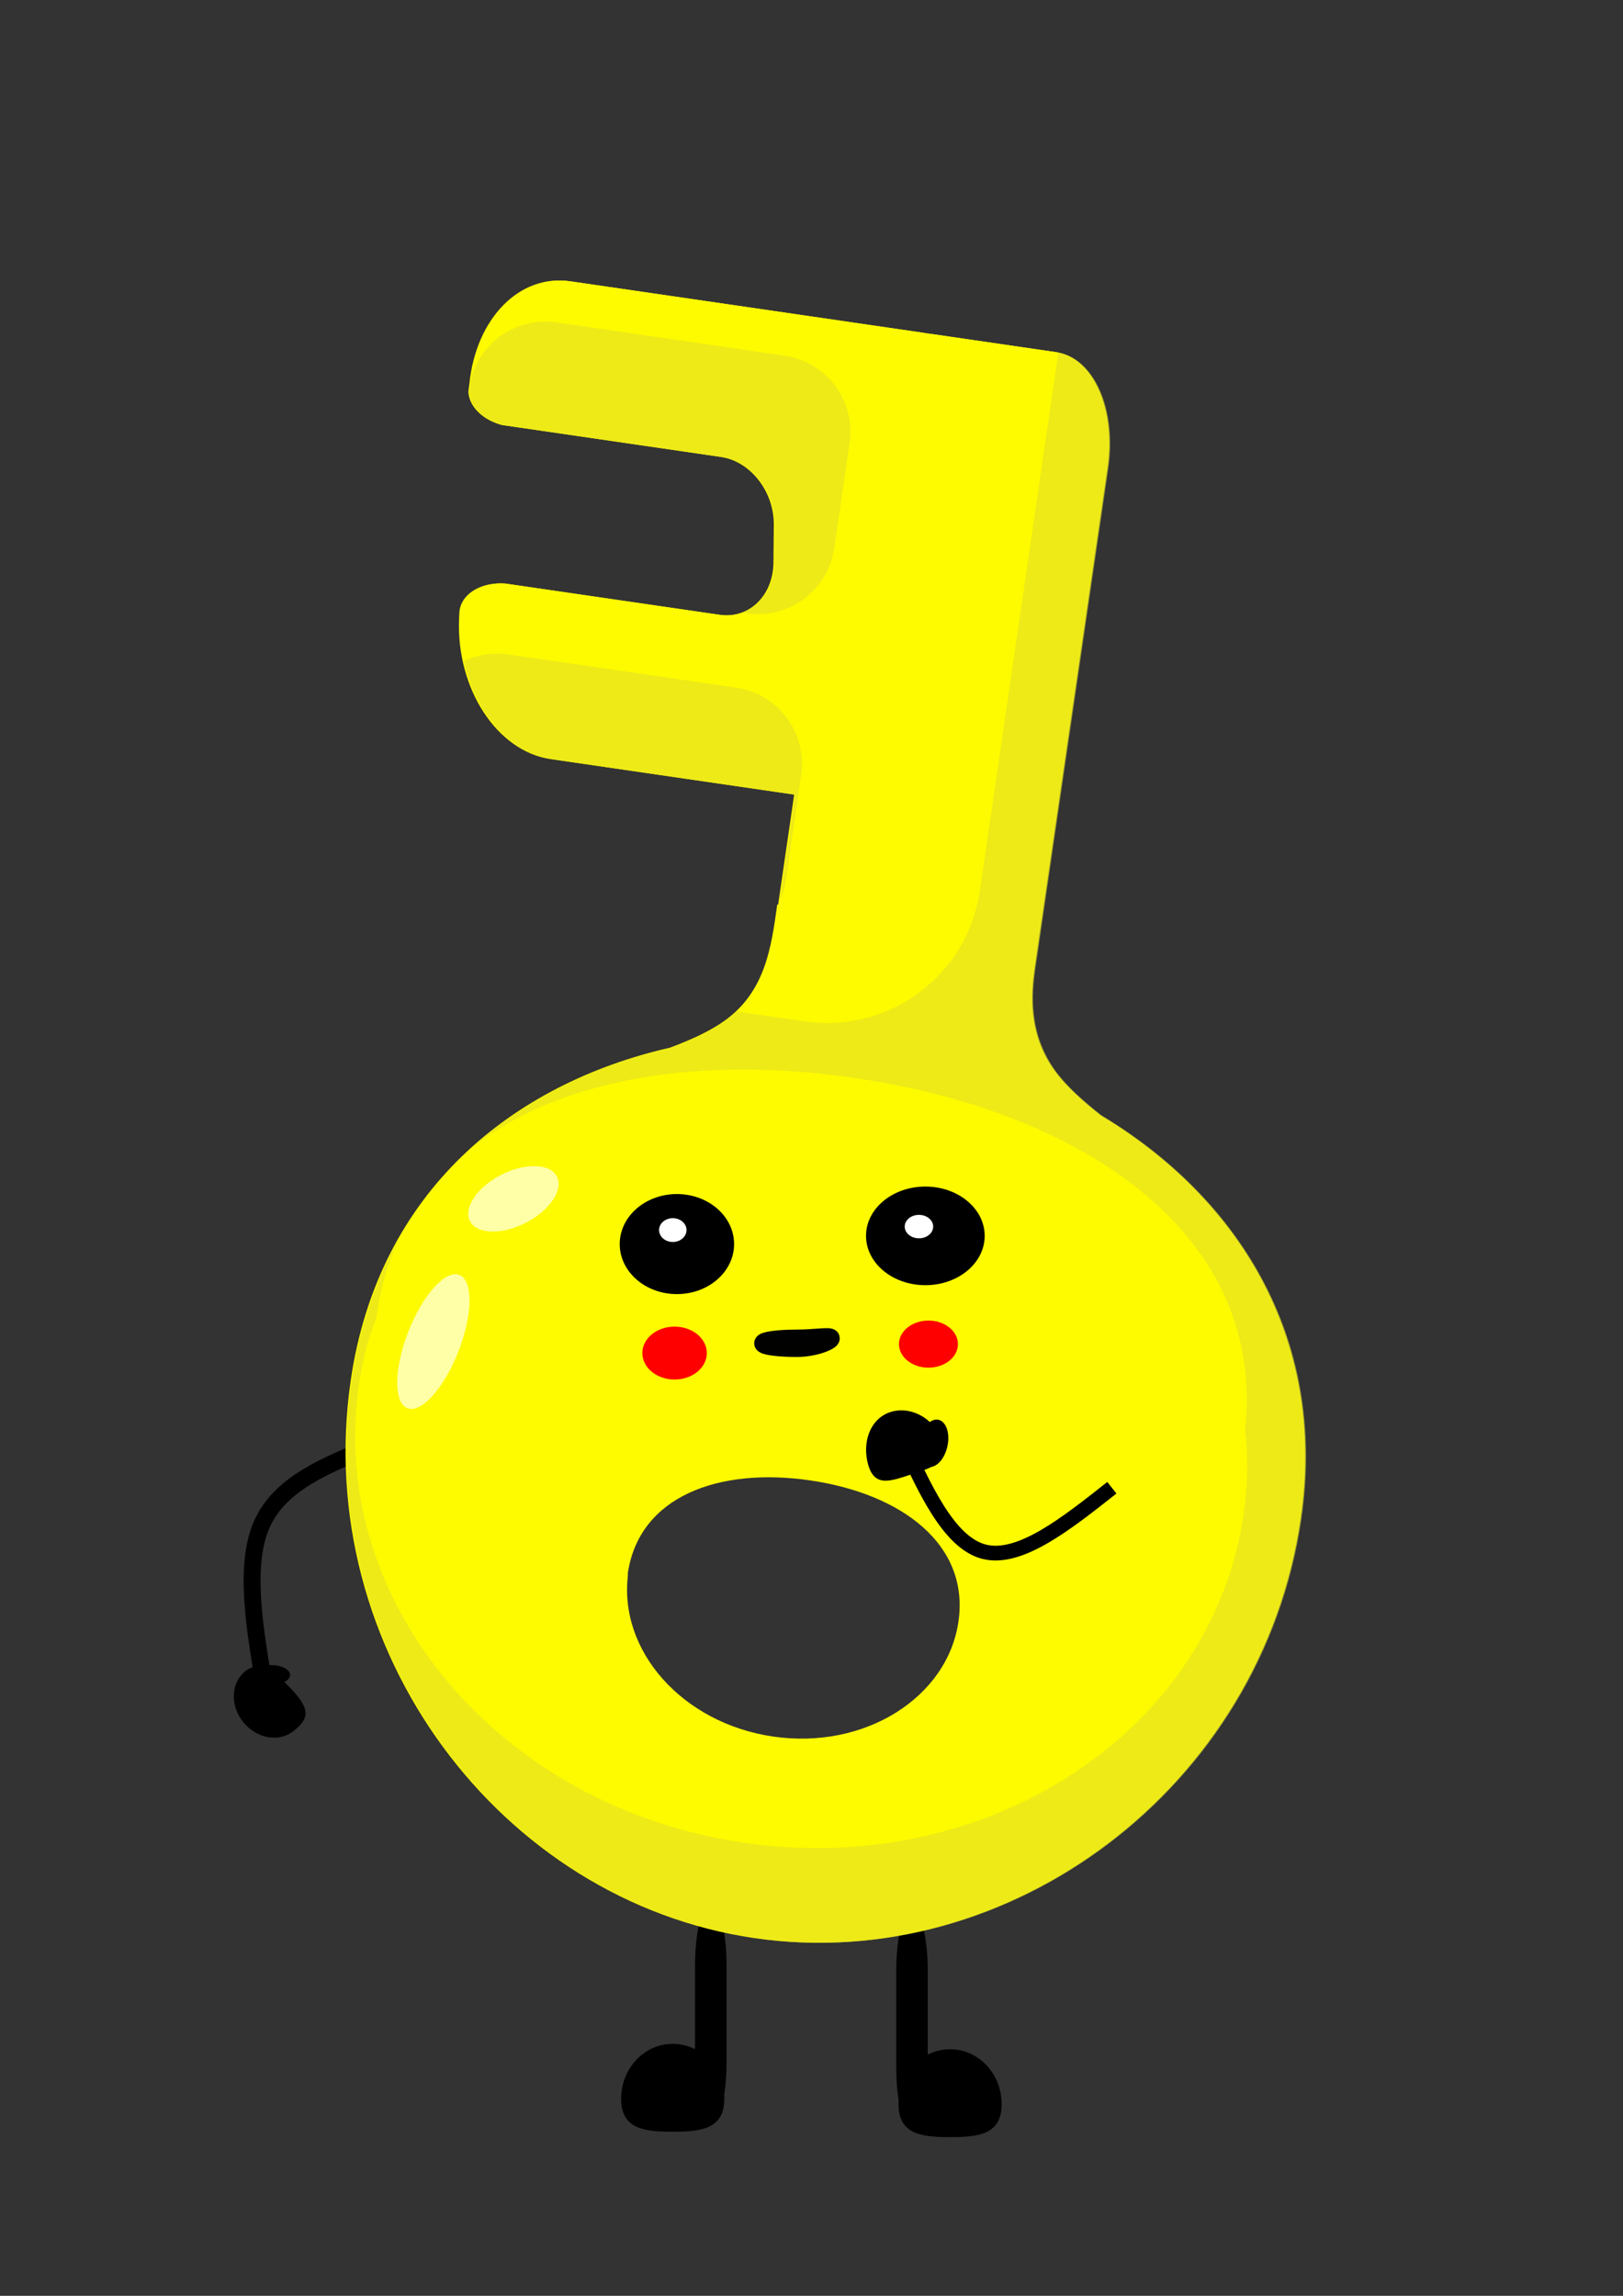 <?xml version="1.0" encoding="UTF-8" standalone="no"?>
<svg
   xmlns:dc="http://purl.org/dc/elements/1.1/"
   xmlns:cc="http://creativecommons.org/ns#"
   xmlns:rdf="http://www.w3.org/1999/02/22-rdf-syntax-ns#"
   xmlns:svg="http://www.w3.org/2000/svg"
   xmlns="http://www.w3.org/2000/svg"
   xmlns:sodipodi="http://sodipodi.sourceforge.net/DTD/sodipodi-0.dtd"
   xmlns:inkscape="http://www.inkscape.org/namespaces/inkscape"
   width="210mm"
   height="297mm"
   viewBox="0 0 210 297"
   version="1.1"
   id="svg8"
   sodipodi:docname="sleutel_v2.svg"
   inkscape:version="1.0beta2 (2b71d25, 2019-12-03)">
  <rect x="0" y="0" width="210" height="297" fill="#333333" stroke="none"/>
  <defs
     id="defs2">
    <inkscape:path-effect
       only_selected="false"
       apply_with_weight="true"
       apply_no_weight="true"
       helper_size="0"
       steps="2"
       weight="33.333"
       lpeversion="1"
       is_visible="true"
       id="path-effect994"
       effect="bspline" />
    <inkscape:path-effect
       only_selected="false"
       apply_with_weight="true"
       apply_no_weight="true"
       helper_size="0"
       steps="2"
       weight="33.333"
       lpeversion="1"
       is_visible="true"
       id="path-effect985"
       effect="bspline" />
    <inkscape:path-effect
       effect="bspline"
       id="path-effect867"
       is_visible="true"
       lpeversion="1"
       weight="33.333"
       steps="2"
       helper_size="0"
       apply_no_weight="true"
       apply_with_weight="true"
       only_selected="false" />
  </defs>
  <sodipodi:namedview
     inkscape:snap-global="false"
     id="base"
     pagecolor="#ffffff"
     bordercolor="#666666"
     borderopacity="1.0"
     inkscape:pageopacity="0.0"
     inkscape:pageshadow="2"
     inkscape:zoom="0.43331861"
     inkscape:cx="108.53392"
     inkscape:cy="588.66471"
     inkscape:document-units="mm"
     inkscape:current-layer="layer1"
     inkscape:document-rotation="0"
     showgrid="false"
     inkscape:window-width="1440"
     inkscape:window-height="790"
     inkscape:window-x="0"
     inkscape:window-y="23"
     inkscape:window-maximized="0" />
  <g
     inkscape:label="Laag 1"
     inkscape:groupmode="layer"
     id="layer1">
    <path
       sodipodi:nodetypes="ccc"
       transform="matrix(0.763,0,0,-0.763,13.287,323.806)"
       inkscape:original-d="m 45.920345,179.20709 c -7.968196,-3.17837 -15.936678,-6.35636 -23.905448,-9.53398 1.88472,-10.85618 3.769004,-21.71151 5.653161,-32.56775"
       inkscape:path-effect="#path-effect985"
       inkscape:connector-curvature="0"
       id="path983"
       d="m 45.92,179.207 c -7.968,-3.178 -15.937,-6.356 -18.979,-13.373 -3.042,-7.017 -1.158,-17.872 0.727,-28.729"
       style="fill:none;stroke:#000000;stroke-width:2.865;stroke-linecap:butt;stroke-linejoin:miter;stroke-miterlimit:4;stroke-dasharray:none;stroke-opacity:1" />
    <path
       inkscape:connector-curvature="0"
       d="m 91.97,246.335 c -1.13,0 -2.039,3.531 -2.039,7.916 v 10.851 c -0.874,-0.448 -1.854,-0.699 -2.889,-0.699 -3.686,0 -6.674,3.181 -6.674,7.105 3e-6,3.924 2.988,4.264 6.674,4.264 3.686,0 6.674,-0.339 6.674,-4.264 0,-0.16 -0.007,-0.318 -0.017,-0.476 0.195,-1.215 0.31,-2.648 0.31,-4.192 v -12.59 c 0,-4.385 -0.909,-7.916 -2.039,-7.916 z"
       style="fill:#000000;fill-opacity:1;fill-rule:evenodd;stroke:#95d0c0;stroke-width:0;stroke-linecap:round;stroke-linejoin:round;stroke-opacity:0.996"
       id="rect969" />
    <path
       id="path976"
       style="fill:#000000;fill-opacity:1;fill-rule:evenodd;stroke:#95d0c0;stroke-width:0;stroke-linecap:round;stroke-linejoin:round;stroke-opacity:0.996"
       d="m 118.004,247.033 c 1.13,0 2.039,3.531 2.039,7.916 v 10.851 c 0.874,-0.448 1.854,-0.699 2.889,-0.699 3.686,0 6.674,3.181 6.674,7.105 -1e-5,3.924 -2.988,4.264 -6.674,4.264 -3.686,0 -6.674,-0.339 -6.674,-4.264 0,-0.16 0.007,-0.318 0.017,-0.476 -0.195,-1.215 -0.31,-2.648 -0.31,-4.192 v -12.59 c 0,-4.385 0.909,-7.916 2.039,-7.916 z"
       inkscape:connector-curvature="0" />
    <g
       transform="rotate(8.295,90.961,195.494)"
       style="fill:#fefa00;fill-opacity:1"
       id="g936">
      <path
         sodipodi:nodetypes="scccccccccccccccccccccccccccccccccccccccccccccccccccccccccccccccccccccccssccssccccccccscsscccccccccccccccccccccccccccccccccccccccccccccccccccccccccccccccccccccccccccccccccccccccccccccccccccccscccccssscccssscsssssss"
         inkscape:connector-curvature="0"
         d="m 50.985,40.534 c -6.659,0 -11.338,6.57 -10.978,14.944 0.017,0.384 -0.008,0.753 0.03,1.145 10e-4,0.005 0.002,0.01 0.003,0.015 0.006,0.027 0.012,0.054 0.019,0.081 0.006,0.027 0.013,0.053 0.021,0.08 0.007,0.027 0.014,0.053 0.022,0.08 0.008,0.027 0.016,0.053 0.025,0.08 0.009,0.027 0.018,0.053 0.027,0.08 0.009,0.026 0.019,0.053 0.029,0.079 0.01,0.026 0.02,0.052 0.031,0.079 0.011,0.026 0.022,0.052 0.033,0.078 0.011,0.026 0.023,0.052 0.035,0.078 0.012,0.026 0.024,0.052 0.037,0.078 0.013,0.026 0.025,0.051 0.039,0.076 0.013,0.025 0.027,0.051 0.041,0.076 0.014,0.025 0.028,0.05 0.043,0.075 0.015,0.025 0.03,0.05 0.045,0.075 0.015,0.025 0.031,0.05 0.047,0.074 0.016,0.025 0.032,0.049 0.049,0.073 0.017,0.024 0.033,0.049 0.051,0.073 0.017,0.024 0.035,0.048 0.053,0.072 0.018,0.024 0.036,0.048 0.055,0.072 0.018,0.024 0.037,0.047 0.056,0.07 0.019,0.023 0.039,0.047 0.058,0.07 0.02,0.023 0.04,0.046 0.06,0.069 0.02,0.023 0.041,0.045 0.062,0.068 0.021,0.023 0.042,0.045 0.064,0.068 0.021,0.022 0.043,0.044 0.065,0.066 0.022,0.022 0.044,0.044 0.067,0.066 0.023,0.022 0.046,0.043 0.069,0.064 0.023,0.021 0.047,0.043 0.07,0.064 0.024,0.021 0.048,0.042 0.072,0.063 0.024,0.021 0.049,0.041 0.074,0.061 0.025,0.02 0.05,0.04 0.075,0.06 0.025,0.02 0.051,0.04 0.077,0.059 0.026,0.019 0.052,0.039 0.079,0.058 0.026,0.019 0.053,0.038 0.08,0.057 0.027,0.019 0.054,0.038 0.082,0.056 0.027,0.018 0.055,0.037 0.083,0.055 0.028,0.018 0.056,0.036 0.084,0.054 0.028,0.018 0.057,0.035 0.086,0.052 0.029,0.017 0.058,0.035 0.087,0.052 0.029,0.017 0.059,0.034 0.088,0.05 0.03,0.016 0.06,0.033 0.09,0.049 0.03,0.016 0.06,0.032 0.09,0.048 0.031,0.016 0.061,0.031 0.092,0.047 0.031,0.015 0.062,0.03 0.093,0.045 0.031,0.015 0.063,0.029 0.095,0.043 0.032,0.014 0.064,0.028 0.096,0.042 0.032,0.014 0.064,0.028 0.097,0.041 0.032,0.013 0.065,0.027 0.098,0.04 0.033,0.013 0.066,0.026 0.099,0.038 0.033,0.012 0.066,0.025 0.1,0.037 0.033,0.012 0.067,0.024 0.101,0.036 0.034,0.012 0.067,0.023 0.101,0.034 0.034,0.011 0.068,0.022 0.102,0.033 0.034,0.011 0.069,0.021 0.103,0.031 0.035,0.01 0.069,0.02 0.104,0.03 0.035,0.01 0.069,0.019 0.104,0.028 0.035,0.009 0.071,0.018 0.106,0.027 0.035,0.009 0.071,0.017 0.106,0.025 0.036,0.008 0.071,0.016 0.107,0.024 0.036,0.008 0.072,0.015 0.107,0.022 0.036,0.007 0.072,0.014 0.108,0.021 0.036,0.007 0.072,0.013 0.109,0.019 0.036,0.006 0.073,0.012 0.109,0.018 0.036,0.006 0.073,0.011 0.11,0.016 0.037,0.005 0.073,0.01 0.11,0.015 0.037,0.005 0.073,0.009 0.11,0.013 0.006,7.94e-4 0.013,0.001 0.019,0.002 h 1.743 26.86 c 0.486,0 0.968,0.054 1.44,0.156 0.472,0.102 0.934,0.254 1.381,0.449 0.447,0.195 0.879,0.433 1.29,0.71 0.411,0.277 0.802,0.592 1.167,0.941 0.365,0.349 0.704,0.731 1.012,1.142 0.308,0.411 0.585,0.849 0.825,1.312 0.24,0.462 0.444,0.948 0.606,1.451 0.162,0.503 0.282,1.025 0.355,1.56 l 0.654,4.798 c 0.073,0.535 0.095,1.056 0.07,1.56 -0.025,0.503 -0.096,0.989 -0.21,1.451 -0.114,0.462 -0.271,0.901 -0.467,1.312 -0.196,0.411 -0.431,0.793 -0.701,1.142 -0.27,0.349 -0.574,0.664 -0.91,0.941 -0.336,0.277 -0.702,0.515 -1.096,0.71 -0.394,0.195 -0.815,0.346 -1.259,0.449 -0.444,0.102 -0.911,0.156 -1.397,0.156 H 49.287 48.365 l -0.01,5.16e-4 c -0.037,0.002 -0.074,0.005 -0.111,0.007 -0.037,0.003 -0.074,0.006 -0.111,0.009 -0.037,0.003 -0.074,0.007 -0.111,0.01 -0.037,0.004 -0.074,0.008 -0.111,0.012 -0.037,0.004 -0.074,0.009 -0.111,0.014 -0.037,0.005 -0.073,0.01 -0.11,0.015 -0.037,0.005 -0.073,0.011 -0.11,0.017 -0.036,0.006 -0.073,0.012 -0.109,0.018 -0.036,0.006 -0.072,0.013 -0.108,0.02 -0.036,0.007 -0.072,0.014 -0.108,0.021 v 5.19e-4 c -0.036,0.007 -0.072,0.015 -0.107,0.023 -0.036,0.008 -0.071,0.016 -0.107,0.024 -0.035,0.008 -0.071,0.017 -0.106,0.026 -0.035,0.009 -0.07,0.018 -0.105,0.027 -0.035,0.009 -0.07,0.019 -0.104,0.029 -0.035,0.01 -0.069,0.02 -0.104,0.03 -0.035,0.01 -0.069,0.021 -0.103,0.032 -0.034,0.011 -0.068,0.022 -0.102,0.034 -0.034,0.011 -0.068,0.022 -0.101,0.034 -0.034,0.012 -0.067,0.024 -0.1,0.036 -0.033,0.012 -0.067,0.025 -0.1,0.038 -0.033,0.013 -0.066,0.026 -0.099,0.039 -0.033,0.013 -0.065,0.027 -0.097,0.04 -0.032,0.014 -0.065,0.027 -0.097,0.041 -0.032,0.014 -0.064,0.028 -0.095,0.043 -0.032,0.015 -0.063,0.029 -0.095,0.044 -0.031,0.015 -0.062,0.03 -0.093,0.045 -0.031,0.016 -0.061,0.031 -0.091,0.048 -0.031,0.016 -0.061,0.031 -0.091,0.048 -0.03,0.016 -0.06,0.033 -0.089,0.05 -0.029,0.017 -0.059,0.034 -0.088,0.051 -0.029,0.017 -0.058,0.034 -0.087,0.052 -0.029,0.018 -0.057,0.035 -0.085,0.053 -0.028,0.018 -0.056,0.036 -0.084,0.054 -0.028,0.018 -0.055,0.037 -0.083,0.055 -0.027,0.019 -0.054,0.037 -0.081,0.056 -0.027,0.019 -0.053,0.038 -0.08,0.058 v 5.16e-4 c -0.026,0.019 -0.052,0.039 -0.078,0.058 -0.026,0.02 -0.051,0.04 -0.076,0.06 -0.025,0.02 -0.05,0.04 -0.075,0.06 -0.025,0.021 -0.049,0.041 -0.073,0.062 v 5.16e-4 c -0.024,0.021 -0.048,0.042 -0.072,0.063 -0.024,0.021 -0.047,0.042 -0.07,0.064 -0.023,0.022 -0.046,0.043 -0.068,0.065 -0.023,0.022 -0.045,0.044 -0.067,0.066 -0.022,0.022 -0.043,0.045 -0.065,0.067 -0.021,0.022 -0.043,0.045 -0.064,0.068 -0.021,0.023 -0.041,0.046 -0.061,0.069 -0.02,0.023 -0.04,0.046 -0.059,0.069 -0.02,0.023 -0.039,0.047 -0.058,0.07 v 5.19e-4 c -0.019,0.023 -0.038,0.047 -0.056,0.071 v 5.16e-4 c -0.018,0.024 -0.036,0.047 -0.054,0.071 -0.018,0.024 -0.035,0.048 -0.052,0.073 -0.017,0.024 -0.034,0.049 -0.05,0.073 -0.017,0.025 -0.033,0.049 -0.049,0.074 -0.016,0.025 -0.031,0.05 -0.047,0.075 -0.015,0.025 -0.03,0.05 -0.045,0.075 -0.014,0.025 -0.029,0.051 -0.042,0.076 -0.014,0.025 -0.028,0.051 -0.041,0.076 -0.013,0.026 -0.026,0.051 -0.039,0.077 v 5.16e-4 c -0.013,0.026 -0.025,0.052 -0.037,0.078 -0.012,0.026 -0.023,0.052 -0.035,0.078 v 5.16e-4 c -0.011,0.026 -0.022,0.052 -0.033,0.078 -0.011,0.026 -0.021,0.053 -0.03,0.079 -0.01,0.026 -0.019,0.053 -0.028,0.08 -0.009,0.026 -0.018,0.053 -0.026,0.08 v 5.16e-4 c -0.008,0.027 -0.017,0.053 -0.024,0.08 v 5.19e-4 c -0.008,0.027 -0.015,0.053 -0.023,0.08 -0.007,0.027 -0.014,0.054 -0.02,0.081 -0.006,0.027 -0.012,0.054 -0.018,0.081 v 5.16e-4 c -0.005,0.027 -0.011,0.054 -0.015,0.081 -0.005,0.027 -0.01,0.054 -0.014,0.082 -0.004,0.027 -0.008,0.054 -0.012,0.082 -0.004,0.027 -0.007,0.054 -0.009,0.082 -0.003,0.027 -0.005,0.055 -0.008,0.082 -0.002,0.027 -0.004,0.055 -0.005,0.082 -0.001,0.027 -0.002,0.055 -0.003,0.082 v 5.18e-4 c -6.88e-4,0.027 -0.001,0.055 -0.001,0.082 1.53e-4,-0.02 5.04e-4,-0.04 0.001,-0.06 -6.88e-4,0.027 -0.001,0.054 -0.001,0.082 -1.5e-5,0.005 -1.5e-5,0.011 0,0.017 1.62e-4,0.027 6.77e-4,0.054 0.002,0.082 8.47e-4,0.027 0.002,0.055 0.004,0.082 0.001,0.02 0.003,0.039 0.004,0.059 l 0.019,0.186 5.17e-4,0.004 0.068,0.648 c 0.938,8.989 7.33,16.226 14.331,16.226 h 31.854 v 14.392 h -0.117 c 0.039,5.701 0.078,11.402 -4.618,15.9 -1.683,1.612 -3.977,3.067 -6.441,4.424 -19.398,7.49 -34.669,23.755 -34.669,48.53 5e-6,35.279 28.907,63.878 62.099,63.878 33.191,0 62.097,-28.599 62.097,-63.878 0,-24.113 -14.571,-40.165 -33.126,-47.911 -2.524,-1.452 -4.883,-3.003 -6.601,-4.721 -4.32,-4.32 -4.588,-9.662 -4.606,-12.71 V 54.372 c 0,-7.666 -3.896,-13.838 -8.736,-13.838 H 97.995 c -0.13,0 -0.259,0.007 -0.387,0.015 -0.16,-0.007 -0.32,-0.015 -0.48,-0.015 z m 53.127,149.021 c 11.939,0 21.618,5.206 21.618,15.329 0,10.123 -9.679,18.329 -21.618,18.329 -11.94,0 -21.619,-8.206 -21.619,-18.329 -2e-6,-10.123 9.679,-15.329 21.619,-15.329 z"
         style="fill:#fefa00;fill-opacity:1;fill-rule:evenodd;stroke:#95d0c0;stroke-width:0;stroke-linecap:round;stroke-linejoin:round;stroke-opacity:0.996"
         id="path876" />
      <path
         inkscape:connector-curvature="0"
         d="m 82.538,204.861 c -0.106,0.494 -0.207,0.991 -0.267,1.513 -0.075,0.652 -0.114,1.325 -0.114,2.019 0,0.694 0.039,1.381 0.114,2.057 0.075,0.676 0.187,1.343 0.334,1.997 0.147,0.655 0.329,1.298 0.544,1.928 0.215,0.63 0.463,1.246 0.742,1.848 0.279,0.602 0.589,1.188 0.929,1.758 0.339,0.57 0.708,1.123 1.104,1.658 0.396,0.535 0.82,1.052 1.27,1.549 0.449,0.497 0.924,0.973 1.423,1.428 0.499,0.455 1.021,0.888 1.566,1.298 0.545,0.41 1.111,0.796 1.698,1.158 0.587,0.361 1.194,0.698 1.818,1.008 0.625,0.31 1.268,0.593 1.928,0.847 0.66,0.254 1.336,0.481 2.026,0.676 0.691,0.196 1.395,0.362 2.113,0.496 0.718,0.134 1.448,0.236 2.19,0.305 0.741,0.069 1.493,0.104 2.255,0.104 0.761,0 1.513,-0.035 2.255,-0.104 0.741,-0.069 1.472,-0.171 2.19,-0.305 0.718,-0.134 1.423,-0.3 2.114,-0.496 0.691,-0.196 1.367,-0.422 2.026,-0.676 0.66,-0.254 1.303,-0.537 1.928,-0.847 0.625,-0.31 1.231,-0.646 1.818,-1.008 0.587,-0.361 1.153,-0.748 1.698,-1.158 0.545,-0.41 1.067,-0.843 1.566,-1.298 0.499,-0.455 0.974,-0.932 1.423,-1.428 0.449,-0.497 0.873,-1.014 1.269,-1.549 0.396,-0.535 0.765,-1.088 1.105,-1.658 0.339,-0.57 0.65,-1.156 0.929,-1.758 0.279,-0.602 0.527,-1.218 0.742,-1.848 0.215,-0.63 0.396,-1.273 0.543,-1.928 0.147,-0.655 0.259,-1.321 0.334,-1.997 0.075,-0.676 0.114,-1.362 0.114,-2.057 0,-0.694 -0.038,-1.367 -0.114,-2.019 -0.075,-0.652 -0.187,-1.282 -0.334,-1.891 -0.02,-0.084 -0.053,-0.16 -0.075,-0.243 0.005,0.159 0.028,0.308 0.028,0.469 0,10.123 -9.679,18.329 -21.618,18.329 -11.879,0 -21.511,-8.124 -21.61,-18.176 z"
         style="fill:#fefa00;fill-opacity:1;fill-rule:evenodd;stroke:#95d0c0;stroke-width:0;stroke-linecap:round;stroke-linejoin:round;stroke-opacity:0.996"
         id="path922" />
    </g>
    <path
       d="m 96.041,79.261 0.58,0.085 c 0.685,0.1 1.364,0.128 2.029,0.091 0.664,-0.037 1.315,-0.14 1.944,-0.304 0.629,-0.163 1.236,-0.387 1.814,-0.665 0.578,-0.278 1.127,-0.611 1.639,-0.993 0.512,-0.382 0.988,-0.813 1.42,-1.287 0.432,-0.475 0.819,-0.993 1.155,-1.549 0.336,-0.556 0.621,-1.15 0.846,-1.776 0.225,-0.626 0.391,-1.284 0.491,-1.97 l 1.977,-13.558 c 0.1,-0.685 0.129,-1.364 0.092,-2.029 -0.037,-0.664 -0.141,-1.315 -0.304,-1.944 -0.163,-0.629 -0.387,-1.236 -0.665,-1.814 -0.278,-0.578 -0.611,-1.127 -0.993,-1.639 -0.382,-0.512 -0.813,-0.988 -1.288,-1.42 -0.475,-0.432 -0.992,-0.819 -1.548,-1.155 -0.556,-0.336 -1.15,-0.62 -1.776,-0.846 -0.626,-0.225 -1.285,-0.392 -1.97,-0.492 L 72.026,41.701 c -0.685,-0.1 -1.364,-0.128 -2.029,-0.091 -0.664,0.037 -1.315,0.14 -1.944,0.304 -0.629,0.163 -1.236,0.387 -1.814,0.665 -0.578,0.278 -1.127,0.611 -1.639,0.993 -0.512,0.382 -0.988,0.813 -1.42,1.287 -0.432,0.475 -0.819,0.993 -1.155,1.549 -0.336,0.556 -0.62,1.15 -0.846,1.776 -0.113,0.313 -0.164,0.656 -0.246,0.985 -0.019,0.151 -0.063,0.287 -0.078,0.44 -0.039,0.383 -0.117,0.744 -0.135,1.137 3.26e-4,0.005 6.48e-4,0.01 9.03e-4,0.015 0.002,0.028 0.004,0.055 0.007,0.083 0.003,0.027 0.005,0.055 0.009,0.082 0.003,0.027 0.007,0.055 0.01,0.082 0.004,0.027 0.008,0.055 0.013,0.082 0.005,0.028 0.01,0.055 0.015,0.083 0.005,0.027 0.011,0.055 0.017,0.082 0.006,0.027 0.013,0.055 0.019,0.082 0.007,0.027 0.014,0.055 0.021,0.082 0.007,0.027 0.015,0.055 0.024,0.082 0.008,0.027 0.017,0.055 0.026,0.082 0.009,0.027 0.018,0.054 0.028,0.081 0.01,0.027 0.019,0.054 0.029,0.081 0.01,0.027 0.021,0.054 0.032,0.081 0.011,0.027 0.023,0.054 0.034,0.081 0.012,0.027 0.023,0.054 0.035,0.08 0.012,0.027 0.025,0.053 0.038,0.08 0.013,0.027 0.026,0.053 0.039,0.079 0.014,0.026 0.028,0.053 0.042,0.079 0.014,0.026 0.029,0.053 0.044,0.079 0.015,0.026 0.03,0.052 0.046,0.078 0.016,0.026 0.031,0.052 0.048,0.077 0.016,0.026 0.033,0.052 0.049,0.077 0.017,0.025 0.034,0.051 0.052,0.076 0.017,0.025 0.035,0.051 0.053,0.076 0.018,0.025 0.036,0.05 0.055,0.075 0.019,0.025 0.038,0.05 0.057,0.075 0.019,0.025 0.039,0.049 0.059,0.073 0.02,0.024 0.04,0.049 0.06,0.073 0.021,0.024 0.041,0.048 0.063,0.072 0.021,0.024 0.043,0.048 0.064,0.072 0.021,0.024 0.043,0.047 0.065,0.071 0.022,0.023 0.045,0.047 0.068,0.07 0.023,0.023 0.046,0.046 0.07,0.069 0.023,0.023 0.047,0.046 0.07,0.068 0.024,0.023 0.048,0.045 0.072,0.067 0.024,0.022 0.049,0.044 0.074,0.066 0.025,0.022 0.05,0.044 0.076,0.065 0.026,0.022 0.051,0.043 0.077,0.064 0.026,0.021 0.052,0.043 0.078,0.064 0.026,0.021 0.054,0.042 0.081,0.062 0.027,0.021 0.054,0.041 0.081,0.061 0.027,0.02 0.055,0.04 0.083,0.06 0.028,0.02 0.056,0.04 0.085,0.059 0.028,0.019 0.057,0.039 0.086,0.058 0.029,0.019 0.058,0.038 0.087,0.057 0.029,0.019 0.059,0.037 0.088,0.056 0.03,0.018 0.06,0.037 0.09,0.055 0.03,0.018 0.06,0.036 0.091,0.053 0.03,0.018 0.061,0.035 0.092,0.052 0.031,0.017 0.062,0.034 0.093,0.051 0.031,0.017 0.063,0.033 0.095,0.05 0.032,0.016 0.063,0.032 0.095,0.048 0.032,0.016 0.064,0.032 0.097,0.047 0.032,0.015 0.065,0.031 0.098,0.046 0.033,0.015 0.066,0.03 0.099,0.045 0.033,0.015 0.066,0.029 0.099,0.043 0.034,0.014 0.067,0.028 0.101,0.042 0.034,0.014 0.067,0.027 0.101,0.04 0.034,0.013 0.068,0.026 0.102,0.039 0.034,0.013 0.069,0.025 0.103,0.037 0.034,0.012 0.069,0.025 0.104,0.037 0.035,0.012 0.07,0.023 0.105,0.035 0.035,0.011 0.07,0.023 0.105,0.034 0.035,0.011 0.071,0.021 0.106,0.032 0.035,0.01 0.071,0.021 0.107,0.031 0.036,0.01 0.071,0.019 0.107,0.029 0.006,0.002 0.012,0.003 0.019,0.005 l 1.724,0.251 26.579,3.875 c 0.481,0.07 0.95,0.193 1.402,0.362 0.452,0.17 0.888,0.386 1.302,0.643 0.414,0.257 0.807,0.555 1.174,0.889 0.367,0.333 0.708,0.702 1.019,1.1 0.311,0.398 0.591,0.825 0.837,1.276 0.245,0.451 0.456,0.925 0.627,1.417 0.171,0.492 0.302,1.002 0.39,1.523 0.087,0.521 0.131,1.055 0.126,1.594 l -0.045,4.842 c -0.005,0.539 -0.059,1.059 -0.155,1.553 -0.097,0.495 -0.237,0.965 -0.417,1.406 -0.18,0.441 -0.398,0.852 -0.651,1.23 -0.253,0.378 -0.541,0.722 -0.858,1.028 -0.317,0.306 -0.664,0.574 -1.036,0.8 -0.325,0.197 -0.676,0.346 -1.036,0.475 z"
       style="fill:#edea18;fill-opacity:1;fill-rule:evenodd;stroke:#95d0c0;stroke-width:0;stroke-linecap:round;stroke-linejoin:round;stroke-opacity:0.996"
       id="path944"
       inkscape:connector-curvature="0" />
    <path
       d="m 100.877,116.5 c 0.105,-0.234 0.242,-0.448 0.33,-0.691 0.225,-0.626 0.392,-1.285 0.491,-1.97 l 1.977,-13.558 c 0.1,-0.685 0.129,-1.364 0.091,-2.028 -0.037,-0.664 -0.141,-1.315 -0.304,-1.944 -0.163,-0.629 -0.387,-1.236 -0.665,-1.814 -0.278,-0.578 -0.611,-1.127 -0.993,-1.639 -0.382,-0.512 -0.813,-0.988 -1.288,-1.42 -0.475,-0.432 -0.992,-0.819 -1.548,-1.155 -0.556,-0.336 -1.15,-0.62 -1.776,-0.846 -0.626,-0.225 -1.285,-0.392 -1.97,-0.492 L 65.765,84.647 c -0.685,-0.1 -1.364,-0.128 -2.029,-0.091 -0.664,0.037 -1.315,0.14 -1.944,0.304 -0.612,0.159 -1.2,0.379 -1.764,0.647 1.43,6.635 5.834,11.899 11.324,12.699 l 31.521,4.596 z"
       style="fill:#edea18;fill-opacity:1;fill-rule:evenodd;stroke:#95d0c0;stroke-width:0;stroke-linecap:round;stroke-linejoin:round;stroke-opacity:0.996"
       id="path934"
       inkscape:connector-curvature="0" />
    <path
       d="m 95.311,130.838 c -0.461,0.434 -0.939,0.86 -1.493,1.255 -1.898,1.352 -4.378,2.461 -7.012,3.449 -9.448,2.15 -18.284,6.315 -25.389,12.631 11.547,-8.846 29.539,-11.584 49.108,-8.731 l 5.2e-4,8e-5 c 30.5,4.447 53.4,20.832 50.568,45.743 0.025,0.219 0.083,0.424 0.105,0.644 0.157,1.596 0.216,3.232 0.171,4.909 -0.045,1.676 -0.193,3.392 -0.449,5.148 -0.256,1.755 -0.608,3.476 -1.053,5.157 -0.445,1.681 -0.982,3.324 -1.605,4.924 -0.623,1.6 -1.331,3.157 -2.12,4.668 -0.79,1.511 -1.66,2.976 -2.606,4.392 -0.946,1.416 -1.968,2.781 -3.059,4.094 -1.091,1.313 -2.253,2.572 -3.479,3.775 -1.226,1.203 -2.516,2.35 -3.866,3.436 -1.35,1.086 -2.758,2.112 -4.221,3.073 -1.463,0.962 -2.98,1.859 -4.545,2.689 -1.565,0.83 -3.178,1.593 -4.834,2.285 -1.656,0.692 -3.354,1.314 -5.091,1.86 -1.736,0.546 -3.51,1.018 -5.316,1.412 -1.806,0.394 -3.645,0.709 -5.51,0.943 -1.865,0.234 -3.756,0.386 -5.669,0.453 -1.913,0.067 -3.847,0.049 -5.797,-0.058 -1.95,-0.107 -3.915,-0.302 -5.891,-0.591 -1.976,-0.288 -3.916,-0.662 -5.815,-1.116 -1.899,-0.454 -3.758,-0.989 -5.571,-1.599 -1.814,-0.61 -3.582,-1.296 -5.303,-2.053 -1.72,-0.757 -3.392,-1.584 -5.011,-2.477 -1.618,-0.893 -3.184,-1.852 -4.692,-2.871 -1.508,-1.019 -2.959,-2.1 -4.349,-3.236 -1.39,-1.136 -2.718,-2.327 -3.98,-3.57 -1.263,-1.243 -2.459,-2.535 -3.586,-3.875 -1.127,-1.339 -2.184,-2.724 -3.168,-4.15 -0.983,-1.426 -1.894,-2.894 -2.725,-4.397 -0.832,-1.503 -1.584,-3.041 -2.255,-4.611 -0.671,-1.57 -1.26,-3.17 -1.762,-4.797 -0.502,-1.627 -0.919,-3.279 -1.244,-4.953 -0.325,-1.674 -0.561,-3.369 -0.701,-5.08 -0.14,-1.711 -0.184,-3.438 -0.13,-5.176 0.054,-1.738 0.206,-3.488 0.462,-5.243 0.256,-1.755 0.605,-3.442 1.041,-5.062 0.348,-1.295 0.793,-2.514 1.251,-3.723 0.018,-0.13 0.014,-0.26 0.033,-0.391 0.516,-3.536 1.478,-6.763 2.833,-9.69 -2.968,5.254 -5.08,11.322 -6.088,18.235 -5.09,34.91 19.389,67.38 52.233,72.168 32.844,4.789 65.574,-19.341 70.663,-54.251 3.479,-23.861 -8.624,-41.847 -25.867,-52.189 -2.288,-1.801 -4.398,-3.676 -5.851,-5.624 -3.651,-4.898 -3.146,-10.223 -2.724,-13.241 l 9.462,-64.899 c 1.094,-7.5 -1.796,-14.094 -6.49,-14.917 l -10.148,69.605 c -0.1,0.685 -0.233,1.357 -0.398,2.014 -0.165,0.657 -0.361,1.299 -0.586,1.926 -0.225,0.626 -0.48,1.236 -0.763,1.829 -0.283,0.592 -0.593,1.167 -0.929,1.723 -0.336,0.556 -0.698,1.093 -1.084,1.609 -0.386,0.517 -0.795,1.013 -1.227,1.488 -0.432,0.475 -0.885,0.927 -1.359,1.357 -0.474,0.43 -0.968,0.836 -1.481,1.218 -0.512,0.382 -1.043,0.739 -1.59,1.071 -0.547,0.331 -1.11,0.637 -1.688,0.915 -0.578,0.278 -1.171,0.529 -1.776,0.752 -0.605,0.222 -1.223,0.415 -1.852,0.579 -0.629,0.163 -1.268,0.297 -1.917,0.398 -0.648,0.102 -1.306,0.172 -1.971,0.209 -0.664,0.037 -1.336,0.042 -2.012,0.012 -0.677,-0.03 -1.359,-0.094 -2.044,-0.194 z"
       style="fill:#e1e029;fill-opacity:0.595;fill-rule:evenodd;stroke:#95d0c0;stroke-width:0;stroke-linecap:round;stroke-linejoin:round;stroke-opacity:0.996"
       id="path940"
       inkscape:connector-curvature="0" />
    <path
       d="m 95.311,130.838 8.79,1.282 c 0.685,0.1 1.367,0.164 2.044,0.194 0.677,0.03 1.348,0.026 2.012,-0.012 0.664,-0.037 1.322,-0.108 1.971,-0.209 0.648,-0.102 1.288,-0.235 1.917,-0.398 0.629,-0.163 1.247,-0.356 1.852,-0.579 0.605,-0.222 1.198,-0.473 1.776,-0.752 0.578,-0.278 1.141,-0.584 1.688,-0.915 0.547,-0.331 1.078,-0.689 1.59,-1.071 0.512,-0.382 1.007,-0.789 1.481,-1.218 0.474,-0.43 0.928,-0.882 1.359,-1.357 0.432,-0.475 0.841,-0.971 1.227,-1.488 0.386,-0.517 0.748,-1.053 1.084,-1.609 0.336,-0.556 0.646,-1.131 0.929,-1.723 0.283,-0.592 0.537,-1.203 0.763,-1.829 0.225,-0.626 0.422,-1.269 0.586,-1.926 0.165,-0.657 0.298,-1.329 0.398,-2.014 l 10.148,-69.605 c -0.054,-0.009 -0.104,-0.028 -0.158,-0.036 l -16.373,-2.387 c -0.129,-0.019 -0.257,-0.031 -0.385,-0.041 -0.157,-0.03 -0.314,-0.061 -0.473,-0.085 l -45.661,-6.657 c -6.469,-0.943 -11.936,4.67 -12.941,12.764 0.082,-0.328 0.133,-0.672 0.246,-0.985 0.225,-0.626 0.51,-1.22 0.846,-1.776 0.336,-0.556 0.724,-1.074 1.155,-1.549 0.432,-0.475 0.908,-0.905 1.42,-1.287 0.512,-0.382 1.061,-0.715 1.639,-0.993 0.578,-0.278 1.185,-0.502 1.814,-0.665 0.629,-0.163 1.279,-0.266 1.944,-0.304 0.664,-0.037 1.343,-0.009 2.029,0.091 l 29.457,4.295 c 0.685,0.1 1.344,0.266 1.97,0.492 0.626,0.225 1.22,0.51 1.776,0.846 0.556,0.336 1.074,0.724 1.548,1.155 0.475,0.432 0.906,0.908 1.288,1.42 0.382,0.512 0.715,1.061 0.993,1.639 0.278,0.578 0.502,1.185 0.665,1.814 0.163,0.629 0.267,1.279 0.304,1.944 0.037,0.664 0.008,1.343 -0.092,2.029 l -1.977,13.558 c -0.1,0.685 -0.266,1.344 -0.491,1.97 -0.225,0.626 -0.51,1.22 -0.846,1.776 -0.336,0.556 -0.724,1.074 -1.155,1.549 -0.432,0.475 -0.907,0.905 -1.42,1.287 -0.512,0.382 -1.061,0.715 -1.639,0.993 -0.578,0.278 -1.185,0.502 -1.814,0.665 -0.629,0.163 -1.279,0.266 -1.944,0.304 -0.664,0.037 -1.343,0.009 -2.029,-0.091 l -0.58,-0.085 c -0.053,0.019 -0.098,0.052 -0.151,0.069 -0.418,0.136 -0.856,0.225 -1.31,0.262 -0.454,0.037 -0.924,0.023 -1.405,-0.047 l -26.736,-3.898 -0.912,-0.133 -0.01,-9.69e-4 c -0.037,-0.003 -0.074,-0.006 -0.111,-0.009 -0.037,-0.003 -0.074,-0.005 -0.111,-0.007 -0.037,-0.002 -0.074,-0.004 -0.111,-0.006 -0.037,-0.002 -0.074,-0.003 -0.111,-0.004 -0.037,-9.77e-4 -0.074,-0.002 -0.111,-0.002 -0.037,-6.2e-4 -0.074,-9.66e-4 -0.111,-9.86e-4 -0.037,-4.4e-5 -0.074,1.11e-4 -0.111,5.58e-4 -0.037,4.82e-4 -0.074,0.001 -0.111,0.002 -0.037,0.001 -0.073,0.002 -0.11,0.004 -0.037,0.002 -0.073,0.003 -0.11,0.005 l -7.6e-5,5.23e-4 c -0.037,0.002 -0.073,0.004 -0.11,0.007 -0.037,0.003 -0.073,0.005 -0.109,0.009 -0.036,0.003 -0.072,0.007 -0.109,0.01 -0.036,0.004 -0.072,0.008 -0.108,0.012 -0.036,0.004 -0.072,0.009 -0.107,0.014 -0.036,0.005 -0.072,0.009 -0.107,0.015 -0.036,0.005 -0.071,0.011 -0.107,0.016 -0.036,0.006 -0.071,0.012 -0.106,0.018 -0.035,0.006 -0.07,0.012 -0.105,0.019 -0.035,0.007 -0.07,0.014 -0.104,0.021 -0.035,0.007 -0.07,0.015 -0.104,0.023 -0.035,0.008 -0.069,0.016 -0.103,0.024 -0.034,0.008 -0.068,0.017 -0.101,0.026 -0.034,0.009 -0.067,0.018 -0.101,0.027 -0.034,0.009 -0.067,0.019 -0.1,0.029 -0.033,0.01 -0.068,0.02 -0.101,0.03 -0.033,0.01 -0.065,0.021 -0.098,0.031 -0.033,0.011 -0.066,0.022 -0.098,0.034 -0.032,0.011 -0.064,0.023 -0.096,0.034 -0.032,0.012 -0.064,0.024 -0.096,0.036 -0.032,0.012 -0.064,0.025 -0.095,0.037 -0.031,0.013 -0.062,0.025 -0.093,0.039 -0.031,0.013 -0.062,0.027 -0.092,0.04 -0.03,0.014 -0.061,0.028 -0.091,0.042 -0.03,0.014 -0.06,0.028 -0.09,0.043 -0.03,0.014 -0.059,0.029 -0.088,0.044 -0.029,0.015 -0.058,0.03 -0.087,0.046 l -7.6e-5,5.24e-4 c -0.029,0.015 -0.057,0.031 -0.086,0.047 -0.028,0.016 -0.056,0.032 -0.084,0.048 -0.028,0.016 -0.056,0.032 -0.083,0.049 -0.027,0.017 -0.055,0.034 -0.082,0.051 l -7.6e-5,5.24e-4 c -0.027,0.017 -0.053,0.035 -0.08,0.052 -0.026,0.017 -0.053,0.035 -0.079,0.053 -0.026,0.018 -0.052,0.036 -0.077,0.055 -0.026,0.018 -0.051,0.037 -0.076,0.055 -0.025,0.019 -0.049,0.038 -0.074,0.057 -0.025,0.019 -0.049,0.038 -0.073,0.058 -0.024,0.02 -0.047,0.039 -0.071,0.059 -0.023,0.02 -0.046,0.04 -0.069,0.06 -0.023,0.02 -0.045,0.041 -0.067,0.061 l -7.6e-5,5.24e-4 c -0.022,0.02 -0.044,0.041 -0.066,0.062 l -7.6e-5,5.23e-4 c -0.022,0.021 -0.043,0.042 -0.064,0.063 -0.021,0.021 -0.042,0.043 -0.062,0.065 -0.02,0.022 -0.04,0.043 -0.06,0.065 -0.02,0.022 -0.039,0.044 -0.059,0.066 -0.019,0.022 -0.038,0.045 -0.057,0.067 -0.019,0.023 -0.037,0.045 -0.055,0.068 -0.018,0.023 -0.036,0.046 -0.053,0.069 -0.017,0.023 -0.035,0.046 -0.051,0.069 -0.017,0.023 -0.033,0.047 -0.049,0.071 l -7.6e-5,5.24e-4 c -0.016,0.024 -0.032,0.047 -0.047,0.071 -0.016,0.024 -0.031,0.048 -0.046,0.072 l -7.6e-5,5.24e-4 c -0.015,0.024 -0.029,0.048 -0.043,0.073 -0.014,0.024 -0.028,0.049 -0.042,0.074 -0.014,0.025 -0.027,0.05 -0.04,0.075 -0.013,0.025 -0.025,0.05 -0.038,0.075 l -7.7e-5,5.23e-4 c -0.012,0.025 -0.024,0.05 -0.036,0.076 l -7.6e-5,5.24e-4 c -0.012,0.025 -0.023,0.051 -0.034,0.076 -0.011,0.026 -0.021,0.051 -0.032,0.077 -0.01,0.026 -0.02,0.052 -0.03,0.078 l -7.7e-5,5.24e-4 c -0.009,0.026 -0.018,0.052 -0.027,0.078 -0.009,0.026 -0.018,0.052 -0.026,0.079 -0.008,0.026 -0.016,0.053 -0.024,0.079 -0.007,0.026 -0.015,0.053 -0.02,0.08 -0.007,0.027 -0.013,0.053 -0.02,0.08 -0.006,0.027 -0.012,0.054 -0.016,0.081 l -0.015,0.081 -7.7e-5,5.23e-4 c -0.005,0.027 -0.009,0.054 -0.013,0.081 0.003,-0.02 0.006,-0.039 0.01,-0.059 -0.005,0.027 -0.009,0.054 -0.013,0.081 l -0.002,0.016 c -0.004,0.027 -0.007,0.054 -0.011,0.081 -0.003,0.027 -0.006,0.054 -0.008,0.082 -0.002,0.02 -0.003,0.039 -0.004,0.059 l -0.008,0.186 -7.2e-5,0.004 -0.026,0.65 c -0.076,1.875 0.142,3.687 0.516,5.425 0.564,-0.268 1.152,-0.488 1.764,-0.647 0.629,-0.163 1.279,-0.266 1.944,-0.304 0.664,-0.037 1.343,-0.009 2.029,0.091 L 95.222,88.942 c 0.685,0.1 1.344,0.266 1.97,0.492 0.626,0.225 1.22,0.51 1.776,0.846 0.556,0.336 1.074,0.724 1.548,1.155 0.475,0.432 0.906,0.907 1.288,1.42 0.382,0.512 0.715,1.061 0.993,1.639 0.278,0.578 0.502,1.185 0.665,1.814 0.163,0.629 0.267,1.279 0.304,1.944 0.037,0.664 0.008,1.343 -0.091,2.028 l -1.977,13.558 c -0.1,0.685 -0.266,1.344 -0.491,1.97 -0.088,0.244 -0.224,0.458 -0.33,0.691 l -0.079,0.543 -0.116,-0.017 c -0.702,5.056 -1.43,10.101 -5.37,13.812 z"
       style="fill:#fefa00;fill-opacity:1;fill-rule:evenodd;stroke:#95d0c0;stroke-width:0;stroke-linecap:round;stroke-linejoin:round;stroke-opacity:0.996"
       id="path946"
       inkscape:connector-curvature="0" />
    <rect
       ry="0.168"
       rx="1089.851"
       y="198.076"
       x="-128.076"
       height="0.168"
       width="43.673"
       id="rect99"
       style="fill:#800000;fill-opacity:0;fill-rule:evenodd;stroke:#95d0c0;stroke-width:0;stroke-linecap:round;stroke-linejoin:round;stroke-opacity:0.996" />
    <ellipse
       ry="3.047"
       rx="3.814"
       cy="173.884"
       cx="120.133"
       id="path952"
       style="font-variation-settings:normal;opacity:1;vector-effect:none;fill:#ff0000;fill-opacity:1;fill-rule:evenodd;stroke:#ffffff;stroke-width:0;stroke-linecap:round;stroke-linejoin:round;stroke-miterlimit:4;stroke-dasharray:none;stroke-dashoffset:0;stroke-opacity:0.996;stop-color:#000000;stop-opacity:1" />
    <ellipse
       style="font-variation-settings:normal;opacity:1;vector-effect:none;fill:#ff0000;fill-opacity:1;fill-rule:evenodd;stroke:#ffffff;stroke-width:0;stroke-linecap:round;stroke-linejoin:round;stroke-miterlimit:4;stroke-dasharray:none;stroke-dashoffset:0;stroke-opacity:0.996;stop-color:#000000;stop-opacity:1"
       id="ellipse954"
       cx="87.284"
       cy="175.042"
       rx="4.171"
       ry="3.422" />
    <ellipse
       ry="6.472"
       rx="7.399"
       cy="160.941"
       cx="87.585"
       id="path956"
       style="font-variation-settings:normal;opacity:1;vector-effect:none;fill:#000000;fill-opacity:1;fill-rule:evenodd;stroke:#ffffff;stroke-width:0;stroke-linecap:round;stroke-linejoin:round;stroke-miterlimit:4;stroke-dasharray:none;stroke-dashoffset:0;stroke-opacity:0.996;stop-color:#000000;stop-opacity:1" />
    <ellipse
       style="font-variation-settings:normal;opacity:1;vector-effect:none;fill:#000000;fill-opacity:1;fill-rule:evenodd;stroke:#ffffff;stroke-width:0;stroke-linecap:round;stroke-linejoin:round;stroke-miterlimit:4;stroke-dasharray:none;stroke-dashoffset:0;stroke-opacity:0.996;stop-color:#000000;stop-opacity:1"
       id="ellipse958"
       cx="119.732"
       cy="159.88"
       rx="7.676"
       ry="6.38" />
    <ellipse
       ry="1.539"
       rx="1.776"
       cy="159.13"
       cx="87.053"
       id="path960"
       style="font-variation-settings:normal;opacity:1;vector-effect:none;fill:#ffffff;fill-opacity:1;fill-rule:evenodd;stroke:#ffffff;stroke-width:0;stroke-linecap:round;stroke-linejoin:round;stroke-miterlimit:4;stroke-dasharray:none;stroke-dashoffset:0;stroke-opacity:0.996;stop-color:#000000;stop-opacity:1" />
    <ellipse
       style="font-variation-settings:normal;opacity:1;vector-effect:none;fill:#ffffff;fill-opacity:1;fill-rule:evenodd;stroke:#ffffff;stroke-width:0;stroke-linecap:round;stroke-linejoin:round;stroke-miterlimit:4;stroke-dasharray:none;stroke-dashoffset:0;stroke-opacity:0.996;stop-color:#000000;stop-opacity:1"
       id="ellipse962"
       cx="118.903"
       cy="158.68"
       rx="1.842"
       ry="1.517" />
    <path
       sodipodi:nodetypes="sssss"
       inkscape:connector-curvature="0"
       d="m 38.021,223.904 c 1.858,-1.526 2.311,-2.614 -0.38,-5.46 -1.888,-1.996 -4.076,-3.754 -5.933,-2.228 -1.858,1.526 -1.95,4.483 -0.207,6.607 1.743,2.123 4.663,2.608 6.521,1.082 z"
       style="font-variation-settings:normal;opacity:1;vector-effect:none;fill:#000000;fill-opacity:1;fill-rule:evenodd;stroke:#ffffff;stroke-width:0;stroke-linecap:round;stroke-linejoin:round;stroke-miterlimit:4;stroke-dasharray:none;stroke-dashoffset:0;stroke-opacity:0.996;stop-color:#000000;stop-opacity:1"
       id="path987" />
    <path
       id="path996"
       style="font-variation-settings:normal;opacity:1;vector-effect:none;fill:#000000;fill-opacity:1;fill-rule:evenodd;stroke:#ffffff;stroke-width:0;stroke-linecap:round;stroke-linejoin:round;stroke-miterlimit:4;stroke-dasharray:none;stroke-dashoffset:0;stroke-opacity:0.996;stop-color:#000000;stop-opacity:1"
       d="m 121.816,186.428 c 0.842,2.926 -1.322,3.466 -3.938,4.318 -2.616,0.852 -4.694,1.694 -5.536,-1.231 -0.842,-2.926 0.248,-5.989 2.865,-6.841 2.616,-0.852 5.768,0.828 6.61,3.754 z"
       inkscape:connector-curvature="0"
       sodipodi:nodetypes="ssssss" />
    <ellipse
       transform="rotate(12.352)"
       ry="3.109"
       rx="1.865"
       cy="156.555"
       cx="157.907"
       id="path998"
       style="font-variation-settings:normal;opacity:1;vector-effect:none;fill:#000000;fill-opacity:1;fill-rule:evenodd;stroke:#ffffff;stroke-width:0;stroke-linecap:round;stroke-linejoin:round;stroke-miterlimit:4;stroke-dasharray:none;stroke-dashoffset:0;stroke-opacity:0.996;stop-color:#000000;stop-opacity:1" />
    <ellipse
       transform="rotate(-27.094)"
       ry="3.485"
       rx="6.317"
       cy="168.327"
       cx="-11.491"
       id="path1000"
       style="font-variation-settings:normal;opacity:1;vector-effect:none;fill:#ffffa7;fill-opacity:1;fill-rule:evenodd;stroke:#ffffff;stroke-width:0;stroke-linecap:round;stroke-linejoin:round;stroke-miterlimit:4;stroke-dasharray:none;stroke-dashoffset:0;stroke-opacity:0.996;stop-color:#000000;stop-opacity:1" />
    <ellipse
       style="font-variation-settings:normal;opacity:1;vector-effect:none;fill:#ffffa7;fill-opacity:1;fill-rule:evenodd;stroke:#ffffff;stroke-width:0;stroke-linecap:round;stroke-linejoin:round;stroke-miterlimit:4;stroke-dasharray:none;stroke-dashoffset:0;stroke-opacity:0.996;stop-color:#000000;stop-opacity:1"
       id="ellipse1002"
       cx="-141.32"
       cy="115.298"
       rx="9.251"
       ry="3.485"
       transform="rotate(-68.695)" />
    <path
       sodipodi:nodetypes="sssss"
       inkscape:connector-curvature="0"
       d="m 103.075,173.181 c 2.391,0 4.409,-0.382 4.409,-0.052 0,0.33 -2.017,1.242 -4.409,1.242 -2.391,0 -4.316,-0.265 -4.316,-0.595 0,-0.33 1.925,-0.595 4.316,-0.595 z"
       style="fill:#ffffa7;fill-opacity:1;fill-rule:evenodd;stroke:#000000;stroke-width:2.354;stroke-linecap:round;stroke-linejoin:round;stroke-miterlimit:4;stroke-dasharray:none;stroke-opacity:0.996"
       id="rect1038" />
    <path
       transform="matrix(-0.534,0.422,-0.422,-0.534,315.13,230.809)"
       inkscape:original-d="m 162.49816,200.22095 c 11.19274,2.6e-4 22.38522,2.6e-4 33.57743,0 -2.76337,11.05478 -5.52689,22.10886 -8.29073,33.16289"
       inkscape:path-effect="#path-effect994"
       inkscape:connector-curvature="0"
       id="path992"
       d="m 162.498,200.221 c 11.193,0 22.385,0 26.599,5.527 4.214,5.527 1.451,16.581 -1.313,27.636"
       style="fill:none;stroke:#000000;stroke-width:2.8;stroke-linecap:butt;stroke-linejoin:miter;stroke-miterlimit:4;stroke-dasharray:none;stroke-opacity:1" />
    <ellipse
       ry="1.268"
       rx="2.452"
       cy="216.679"
       cx="35.085"
       id="path1041"
       style="font-variation-settings:normal;opacity:1;vector-effect:none;fill:#000000;fill-opacity:1;fill-rule:evenodd;stroke:#ffffff;stroke-width:0;stroke-linecap:round;stroke-linejoin:round;stroke-miterlimit:4;stroke-dasharray:none;stroke-dashoffset:0;stroke-opacity:0.996;stop-color:#000000;stop-opacity:1" />
  </g>
</svg>

